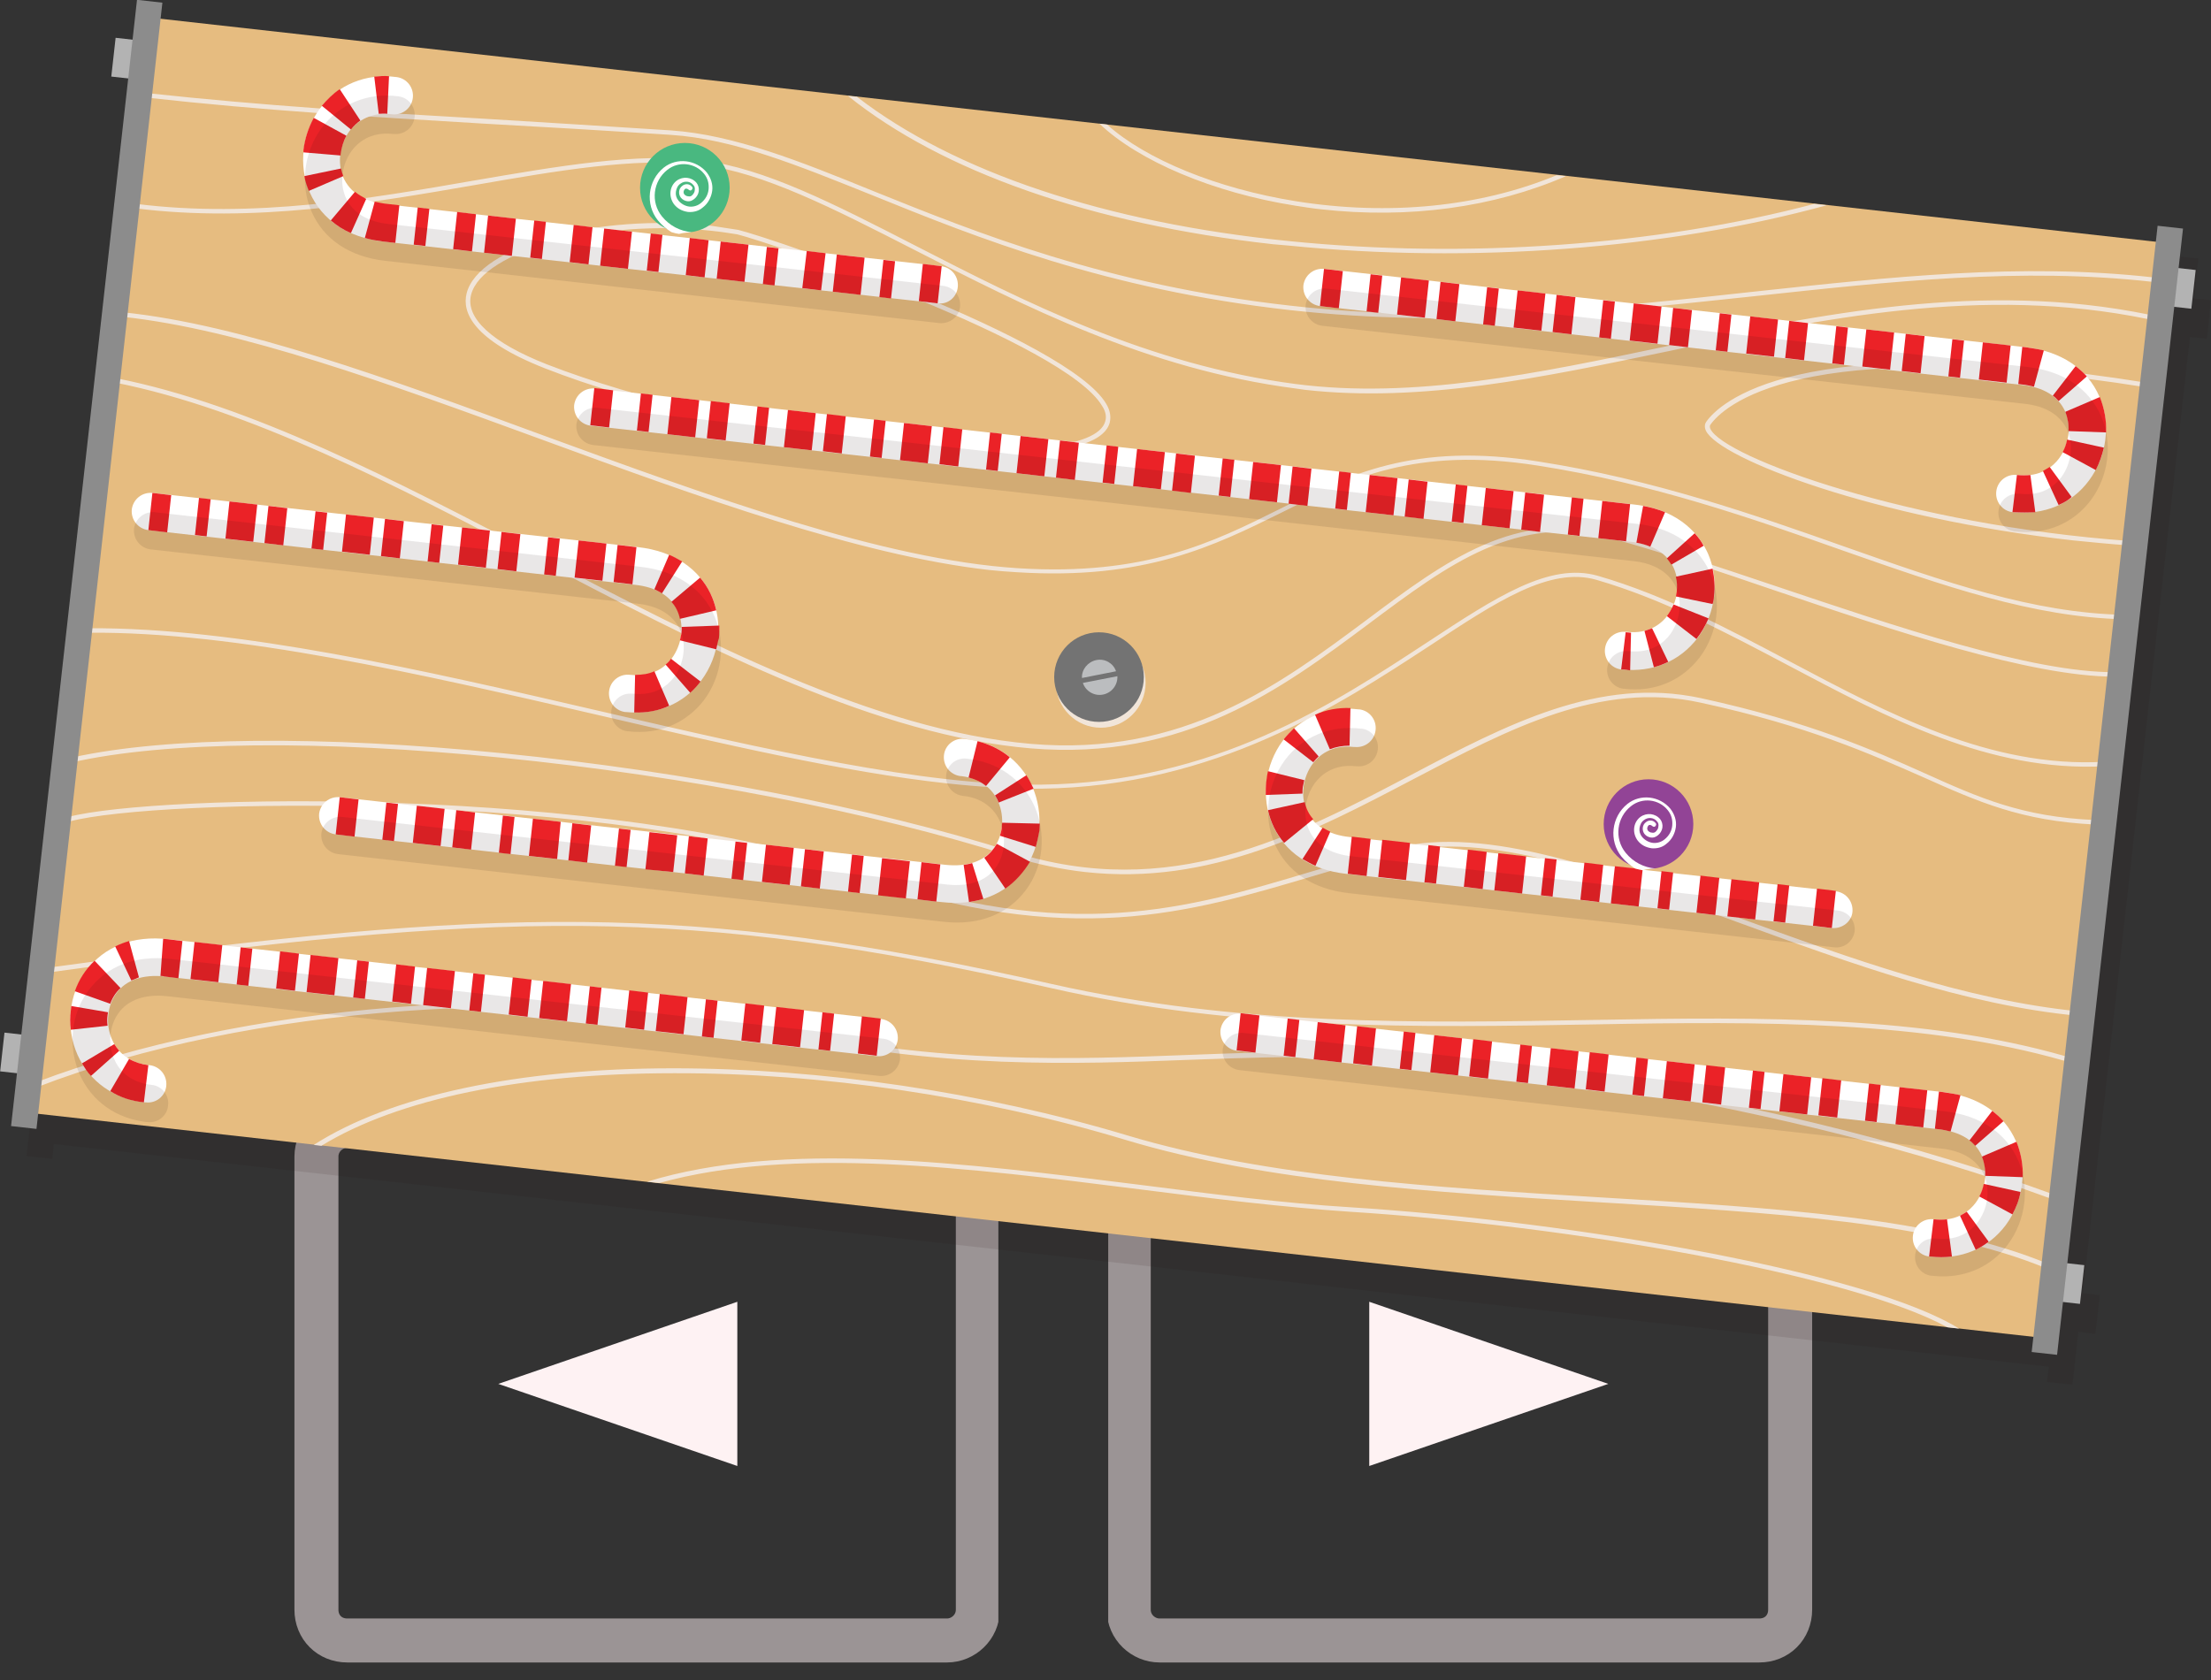 <svg xmlns="http://www.w3.org/2000/svg" xmlns:xlink="http://www.w3.org/1999/xlink" width="493.3" height="375" viewBox="0 0 493.3 375"><rect x="0" y="0" width="493.3" height="375" fill="#333333" stroke="none"/><symbol id="a" viewBox="-19 -19 48 38"><path opacity=".51" fill="none" stroke="#FEF2F3" stroke-width="3" stroke-miterlimit="10" d="M25.4-17.5h-40.9c-1.1 0-2.1.9-2.1 2.1v30.9c0 1.1.9 2.1 2.1 2.1h40.9c1.1 0 2.1-.9 2.1-2.1v-30.9c0-1.2-.9-2.1-2.1-2.1z"/><path fill="#FEF2F3" d="M-1.2 5.6L15.1 0-1.2-5.6z"/></symbol><use xlink:href="#a" width="48" height="38" x="-19" y="-19" transform="matrix(-3.272 0 0 -3.272 160.58 308.827)" overflow="visible" opacity=".47"/><use xlink:href="#a" width="48" height="38" x="-19" y="-19" transform="matrix(3.272 0 0 -3.272 309.424 308.827)" overflow="visible"/><path opacity=".1" fill="#250D0E" d="M492.4 75.6l.9-8.6-3.8-.4 1-8.9-5.7-.6-.4 3.6-445-49.8.4-3.6-5.8-.6-.9 8.8-3.9-.4-.9 8.6 3.8.5L8.2 237.6l-3.8-.5-.9 8.7 3.8.4L5.9 258l5.8.6.3-3.3L457.1 305l-.4 3.4 5.7.6 1.3-11.8 3.8.5 1-8.7-3.8-.4 23.9-213.4z"/><path fill="#E6BC80" d="M34.86 4.076l448.8 50.172-27.32 244.376L7.54 248.45z"/><path fill="none" d="M164.5 52.3c-1.9-.3-3.8-.6-5.8-.8-24.6-2.7-51.1 4.3-53.6 14.3-1.3 5.2 4.7 10.7 16.9 15.5 20 7.8 49.1 14.5 75.9 17.5 28.4 3.2 47.1 1.4 48.7-4.8.3-1 0-2.1-.7-3.4-8.3-14.1-73.7-36.4-81.4-38.3zM301.1 270.5c-14.8-.9-30.4-2.9-46.8-5-38.1-4.8-77.3-9.7-107.1-1.4l287.5 32.1c-21.9-11.8-84.7-22.7-133.6-25.7zM483.6 54.3l-76-8.5c-35.8 9.8-79.5 13.1-120.1 9-1.2-.1-2.3-.2-3.5-.4-40.5-4.5-73.7-16.2-94.8-33.1L34.9 4.1 33 20.8c26 2.9 48.8 4.2 75.1 5.7 12.9.8 26.3 1.5 41.6 2.6 14.1 1 28.5 6.8 45.3 13.6 23.1 9.3 51.8 20.9 92.8 25.5 36.8 4.1 70.7.4 103.4-3.1 30.7-3.3 59.6-6.5 89.2-3.2l-.1 1c-29.4-3.3-58.3-.1-88.9 3.2-32.8 3.6-66.7 7.3-103.6 3.1-41.2-4.6-70-16.2-93.1-25.6-16.7-6.7-31.1-12.5-45-13.5-15.3-1-28.7-1.8-41.6-2.6C81.8 26 59 24.6 32.9 21.7l-5.4 47.9c26.2 2.7 59 14.7 93.7 27.4 37.2 13.6 75.6 27.7 105.8 29.6 28.3 1.8 43.6-5.8 58.4-13.2 15.5-7.7 30.1-15 57.8-10.6 25.7 4 48.2 11.9 68 18.9 22.7 8 42.3 14.9 62.6 15.3v1c-20.4-.4-40.1-7.4-62.9-15.4-19.8-7-42.2-14.8-67.9-18.9-27.4-4.3-41.9 2.9-57.2 10.5-14.9 7.4-30.4 15.1-59 13.3-2-.1-4.1-.3-6.2-.5-29.2-3.3-65.1-16.4-99.8-29.1-34.6-12.5-67.3-24.4-93.4-27.1l-1.5 13.7c29.9 5.9 62.5 22.9 94.1 39.4 37 19.2 75.2 39.1 110 42.1 34 2.9 55.7-13.3 74.7-27.6 18-13.5 33.5-25.1 55.4-19.2 10.5 2.9 22.9 7.1 36.1 11.5 26.8 9 57.2 19.3 75.6 19.2v1c-18.6.1-49.1-10.2-76-19.3-13.1-4.4-25.5-8.6-36-11.5-21.3-5.8-36.7 5.7-54.4 19-19.2 14.4-41 30.7-75.5 27.8l-3-.3c-34.2-3.8-71.4-23.2-107.3-42-31.5-16.4-64-33.4-93.8-39.3l-6.1 54.6c33.3-.2 74.4 9.3 114.1 18.5 37.2 8.6 72.3 16.7 98.5 16.4 38.6-.5 65-17.8 86.1-31.8 15.2-10 27.2-17.9 38-14.8 14.9 4.3 29.2 11.9 43 19.2 22 11.6 44.7 23.7 69.9 22.3l.1 1c-25.6 1.4-48.4-10.7-70.5-22.5-13.8-7.3-28-14.9-42.8-19.1-10.4-3-22.2 4.8-37.2 14.7-20.1 13.3-47.7 31.4-86.7 31.9-6.6.1-13.7-.4-21.2-1.2-22.8-2.5-49.5-8.8-77.5-15.2-39.7-9.2-80.8-18.7-114-18.4L16.4 169c20.9-4.6 55.6-5 95.9-.9 41 4.1 82.4 12.1 113.7 22 35.1 11.1 62.4-3.3 88.8-17.1 21.7-11.4 42.1-22.1 64.8-17.2 24.2 5.3 38.4 11.6 49.8 16.7 12.2 5.4 21.8 9.7 38.1 10.5v1c-16.5-.8-26.2-5.1-38.4-10.6-11.3-5.1-25.4-11.4-49.6-16.6-22.3-4.9-42.6 5.8-64.1 17.1-22.4 11.8-45.4 23.8-73.2 20.7-5.3-.6-10.7-1.7-16.4-3.5-31.2-9.8-72.6-17.8-113.5-21.9-40.4-4-75.1-3.7-95.9 1l-5.1 45.6c100.4-13.6 142.2-14.7 223.6 3.7 41.7 9.4 82.1 8.7 121.2 8 37.5-.7 72.9-1.3 104.2 7.7l-.3 1c-31.1-8.9-66.5-8.3-103.9-7.6-39.1.7-79.6 1.4-121.4-8.1-81.3-18.4-123-17.3-223.5-3.7l-2.7 24.6c22.1-8.4 50.2-14.3 79.5-16.6 31.2-2.5 60.9-.9 85.9 4.7 36.2 8.1 65.8 6.9 91.8 5.9 11.2-.4 21.8-.8 32-.5 30.4 1.1 98.4 8.9 160.6 31.6l-.4 1c-62.1-22.7-130-30.5-160.3-31.6-10.2-.4-20.8.1-32 .5-26.1 1-55.8 2.2-92.1-6-49.2-11-118.5-5.9-165.3 12.1l-.7 6 62.4 7c17.1-11 45.6-17.1 80.2-17.1 33.1 0 69.1 5.3 101.4 15 31.1 9.3 68.9 11.6 105.4 13.8 38.7 2.3 75.2 4.6 100.1 14.9l-.4 1c-24.7-10.3-61.2-12.5-99.8-14.8-36.6-2.2-74.5-4.5-105.7-13.9-32.2-9.7-68.1-15-101.1-15-33.7 0-61.5 5.8-78.6 16.2l72.8 8.1c30.3-9.4 70.7-4.3 109.9.7 16.5 2.1 32 4 46.8 5 50.6 3.2 116.2 14.7 136 27.1l19.2 2.1 27.5-244.3zm-235.9 40c-2.6 10-38.8 6.8-49.9 5.5-26.9-3-56-9.7-76.1-17.6-16.3-6.4-18.5-12.6-17.5-16.7 2.6-10.6 29.2-17.9 54.7-15.1 2 .2 4 .5 5.9.9 7.8 1.9 73.6 24.4 82.1 38.8.8 1.5 1.1 2.9.8 4.2zm43.4-7.3l-2.1-.3c-33.2-4.3-60.9-18.5-85.2-31-18-9.2-33.6-17.2-47.3-18.9-.2 0-.4-.1-.7-.1-14.2-1.6-31.6 1.4-50 4.6-23.1 4-49.2 8.5-75.6 5.2l.1-1c26.2 3.3 52.3-1.2 75.3-5.2 18.7-3.2 36.4-6.3 50.9-4.5 13.9 1.7 29.5 9.7 47.6 19C228.4 67.3 256 81.4 289 85.7c26.3 3.4 53.7-2.3 82.6-8.4 34.6-7.3 70.4-14.8 107.7-7.1l-.2 1c-37-7.6-72.7-.1-107.2 7.1-28.2 5.9-55 11.6-80.8 8.7zm188.2-.6c-78.6-12.7-95.2 4.7-97.7 8.3-.1.2-.2.4 0 .9 3.1 6.5 44.6 21.5 93.3 25l-.1 1c-4.1-.3-8.2-.7-12.2-1.1-44.3-4.9-79.1-18.2-82-24.5-.4-.9-.2-1.6.1-2 2.6-3.7 19.5-21.4 98.7-8.7l-.1 1.1zm-91.8 119.3c-28.9-10.6-56.1-20.5-75.8-15.6-6.5 1.6-12.8 3.5-18.9 5.3-27.9 8.4-54.2 16.2-100.9.2C135 176 34.5 178.1 15.4 183.2l-.3-1c19.2-5.1 120-7.2 177.1 12.4 46.3 15.9 72.5 8.1 100.2-.2 6.1-1.8 12.4-3.7 18.9-5.3 20-5 47.4 5 76.4 15.6 24.8 9.1 50.5 18.5 75.8 20.8l-.1 1c-25.3-2.3-51-11.7-75.9-20.8zM287.6 53.8c39.5 4 82 .9 117.2-8.3l-55.4-6.2c-16 7-35.1 9.6-54.7 7.4-1.9-.2-3.9-.5-5.8-.8-18.4-2.9-35.1-10-43.7-18.3l-54-6c21.6 16.7 55.4 28 96.4 32.2zM347.3 39L247 27.8c8.7 7.8 24.6 14.3 42.1 17.1 20.7 3.3 41.1 1.2 58.2-5.9z"/><path fill="#F1E5D9" d="M24 84.1l-.2 1c.6.1 1.3.2 1.9.4l.1-1c-.5-.2-1.2-.3-1.8-.4zM226.9 166.7l3 .3c34.4 2.9 56.2-13.4 75.5-27.8 17.8-13.3 33.1-24.8 54.4-19 10.5 2.9 22.9 7 36 11.5 26.9 9.1 57.3 19.3 76 19.3v-1c-18.5.1-48.8-10.2-75.6-19.2-13.1-4.4-25.6-8.6-36.1-11.5-21.8-5.9-37.4 5.7-55.4 19.2-19.1 14.2-40.7 30.4-74.7 27.5-34.8-3-73-22.9-110-42.2-31.6-16.5-64.2-33.5-94.1-39.4l-.1 1c29.7 5.9 62.3 22.8 93.8 39.3 35.9 18.8 73.1 38.2 107.3 42zM32 20.7l-.1 1c.4 0 .7.1 1.1.1l.1-1c-.4-.1-.8-.1-1.1-.1zM149.7 30.1c13.9.9 28.3 6.8 45 13.5 23.2 9.4 52 21 93.1 25.6 36.9 4.1 70.8.4 103.6-3.1 30.6-3.3 59.5-6.5 88.9-3.2l.1-1c-29.5-3.3-58.5-.1-89.2 3.2-32.7 3.6-66.6 7.3-103.4 3.1-41-4.6-69.7-16.2-92.8-25.5-16.7-6.8-31.2-12.6-45.3-13.6-15.4-1-28.7-1.8-41.6-2.6C81.8 25 59 23.6 33 20.8l-.1 1c26.1 2.9 48.9 4.2 75.2 5.8 12.9.7 26.3 1.5 41.6 2.5zM479.2 71.2l.2-1c-37.3-7.6-73.1-.1-107.7 7.1-29 6.1-56.3 11.8-82.6 8.4-33-4.3-60.6-18.4-84.9-30.9-18.1-9.3-33.7-17.3-47.6-19-14.5-1.8-32.2 1.3-50.9 4.5-23 4-49.1 8.5-75.3 5.2l-.1 1c26.4 3.3 52.5-1.2 75.6-5.2 18.4-3.2 35.7-6.2 50-4.6.2 0 .4.1.7.1 13.7 1.7 29.3 9.7 47.3 18.9 24.4 12.5 52 26.7 85.2 31l2.1.3c25.9 2.9 52.6-2.7 80.9-8.6 34.4-7.3 70.1-14.8 107.1-7.2zM26.3 69.6l-.1 1c.4 0 .8.1 1.2.1l.1-1c-.4 0-.8-.1-1.2-.1zM120.9 98.1c34.7 12.7 70.6 25.8 99.8 29.1 2.1.2 4.2.4 6.2.5 28.6 1.8 44-5.9 59-13.3 15.3-7.6 29.8-14.8 57.2-10.5 25.7 4 48.1 11.9 67.9 18.9 22.8 8 42.5 14.9 62.9 15.4v-1c-20.3-.4-39.9-7.3-62.6-15.3-19.8-7-42.3-14.9-68-18.9-27.8-4.4-42.4 2.9-57.8 10.6-14.8 7.4-30.1 15-58.4 13.2-30.1-1.9-68.6-16-105.8-29.6-34.8-12.8-67.6-24.8-93.8-27.5l-.1 1c26.1 2.8 58.8 14.7 93.5 27.4zM19.1 140.1v1h.5l.1-1h-.6zM133.6 159.6c28 6.5 54.7 12.7 77.5 15.2 7.5.8 14.7 1.3 21.2 1.2 38.9-.5 66.5-18.7 86.7-31.9 15-9.9 26.8-17.7 37.2-14.7 14.8 4.3 29 11.8 42.8 19.1 22.1 11.7 44.9 23.8 70.5 22.5l-.1-1c-25.3 1.4-48-10.7-69.9-22.3-13.8-7.3-28.1-14.9-43-19.2-10.8-3.1-22.8 4.8-38 14.8-21.2 13.9-47.5 31.3-86.1 31.8-26.2.3-61.3-7.8-98.5-16.4-39.7-9.2-80.8-18.7-114.1-18.5l-.1 1c33-.3 74.1 9.2 113.9 18.4zM14.1 169.6l.3 1c.6-.2 1.3-.3 2-.5l.1-1.1c-.9.2-1.7.4-2.4.6zM225.7 191.1c5.7 1.8 11.1 2.9 16.4 3.5 27.9 3.1 50.9-9 73.2-20.7 21.5-11.3 41.8-22 64.1-17.1 24.1 5.2 38.2 11.6 49.6 16.6 12.3 5.5 21.9 9.8 38.4 10.6v-1c-16.3-.7-25.9-5-38.1-10.5-11.4-5.1-25.5-11.4-49.8-16.7-22.7-4.9-43.2 5.8-64.8 17.2-26.4 13.9-53.7 28.2-88.8 17.1-31.3-9.9-72.7-17.9-113.7-22-40.3-4-75-3.7-95.9.9l-.1 1.1c20.8-4.7 55.5-5 95.9-1 41 4.1 82.4 12.1 113.6 22zM387.9 204.8c-29-10.6-56.4-20.6-76.4-15.6-6.5 1.6-12.8 3.5-18.9 5.3-27.7 8.3-53.9 16.2-100.2.2-57.1-19.6-157.9-17.5-177.1-12.4l.3 1c19.1-5.1 119.6-7.2 176.5 12.4 46.6 16 73 8.1 100.9-.2 6.1-1.8 12.3-3.7 18.9-5.3 19.7-4.9 46.9 5 75.8 15.6 24.9 9.1 50.6 18.5 76.1 20.9l.1-1c-25.5-2.5-51.2-11.9-76-20.9zM10 215.9l.1 1c.3 0 .6-.1 1-.1l.1-1.1c-.4.1-.8.1-1.2.2zM234.5 220.5c41.8 9.5 82.3 8.8 121.4 8.1 37.4-.7 73.5-.8 104.6 8.1l.3-1c-31.3-9-67.4-8.8-104.9-8.1-39.1.7-79.5 1.4-121.2-8-81.4-18.4-123.2-17.3-223.6-3.7L11 217c100.5-13.8 142.2-15 223.5 3.5zM7 241.9l.4 1 .9-.3.1-1.2c-.5.1-1 .3-1.4.5zM173.5 230.5c36.3 8.1 66 7 92.1 6 11.2-.4 21.8-.8 32-.5 30.3 1 98.2 8.9 160.3 31.6l.4-1C396 243.8 328 235.9 297.6 234.9c-10.2-.4-20.8.1-32 .5-26.1 1-55.6 2.2-91.8-5.9-25-5.6-54.7-7.2-85.9-4.7-29.2 2.3-57.4 8.2-79.5 16.6l-.1 1.2c46.7-18.1 116-23.1 165.2-12.1zM251.2 254.4c31.2 9.4 69.1 11.7 105.7 13.9 38.6 2.3 75.1 4.5 99.8 14.8l.4-1c-24.9-10.4-61.4-12.6-100.1-14.9-36.6-2.2-74.4-4.5-105.4-13.8-32.3-9.7-68.3-15-101.4-15-34.6 0-63.1 6.1-80.2 17.1l1.7.2c17.1-10.5 44.9-16.2 78.6-16.2 32.9-.1 68.8 5.2 100.9 14.9zM301.1 269.4c-14.8-.9-30.3-2.9-46.8-5-39.2-4.9-79.6-10-109.9-.7l2.7.3c29.8-8.3 69-3.4 107.1 1.4 16.5 2.1 32 4 46.8 5 48.9 3.1 111.7 13.9 133.5 25.8l2.6.3c-19.8-12.4-85.3-23.9-136-27.1zM287.5 54.8c40.6 4.1 84.3.8 120.1-9l-2.8-.3c-35.2 9.3-77.7 12.3-117.2 8.3-41-4.1-74.8-15.5-96.4-32.2l-2-.2c21 16.9 54.3 28.6 94.8 33.1 1.2.1 2.3.2 3.5.3zM294.7 46.7c19.6 2.2 38.6-.4 54.7-7.4l-2.1-.2c-17.1 7.1-37.5 9.1-58.2 5.8-17.5-2.8-33.4-9.3-42.1-17.1l-1.7-.2C254 35.9 270.6 43 289 45.9c1.9.3 3.8.6 5.7.8zM164.7 51.3c-1.9-.3-3.9-.6-5.9-.9-25.5-2.9-52.1 4.5-54.7 15.1-1 4.1 1.2 10.3 17.5 16.7 20.1 7.9 49.3 14.6 76.1 17.6 11 1.2 47.2 4.5 49.9-5.5.3-1.3.1-2.7-.8-4.2-8.5-14.4-74.3-36.9-82.1-38.8zM246.6 94c-1.6 6.1-20.3 7.9-48.7 4.8-26.8-3-55.9-9.7-75.9-17.5-12.2-4.8-18.2-10.3-16.9-15.5 2.5-9.9 29-17 53.6-14.3 2 .2 3.9.5 5.8.8 7.7 1.9 73.1 24.2 81.4 38.3.8 1.2 1 2.4.7 3.4zM380.7 94.1c-.3.4-.5 1.1-.1 2 3 6.3 37.8 19.6 82 24.5 4 .4 8 .8 12.2 1.1l.1-1c-48.7-3.5-90.3-18.6-93.3-25-.2-.5-.1-.8 0-.9 2.5-3.6 19.1-20.9 97.7-8.3l.2-1c-79.3-12.8-96.2 4.9-98.8 8.6z"/><circle fill="#F1E5D9" cx="245.6" cy="152.4" r="10"/><circle fill="#737373" cx="245.2" cy="151.1" r="10"/><path fill="#fff" d="M209.2 67.7L85.5 53.9c-7.9-.9-13.7-4.8-16.4-11-2.6-6-1.7-13.3 2.3-18.7 4-5.3 10.2-7.9 17.1-7 2.3.3 3.9 2.4 3.6 4.7-.3 2.3-2.4 3.9-4.7 3.6-5.3-.6-8.1 2.1-9.4 3.7-2.2 3-2.8 7.1-1.4 10.4 1.5 3.4 4.8 5.5 9.7 6L210 59.4c2.3.3 3.9 2.3 3.7 4.6-.2 2.3-2.2 4-4.5 3.7z"/><path fill="#EB2227" d="M209.2 67.7l-4.2-.5.9-8.3 4.2.5-.9 8.3zm-10.4-1.1l-2.6-.3.9-8.3 2.6.3-.9 8.3zm-6.8-.8l-6.2-.7.9-8.3 6.2.7-.9 8.3zm-8.8-1l-4.2-.5 1-8.3 4.2.5-1 8.3zm-10.4-1.1l-2.6-.3.9-8.3 2.6.3-.9 8.3zm-6.7-.8l-6.2-.7.9-8.3 6.2.7-.9 8.3zm-8.9-1l-4.2-.5.9-8.3 4.2.5-.9 8.3zm-10.3-1.2l-2.6-.3.9-8.3 2.6.3-.9 8.3zm-6.8-.7l-6.2-.7.9-8.3 6.2.7-.9 8.3zm-8.8-1l-4.2-.5.9-8.3 4.2.5-.9 8.3zm-10.4-1.2l-2.6-.3.9-8.3 2.6.3-.9 8.3zm-6.7-.7l-6.2-.7.9-8.3 6.2.7-.9 8.3zm-8.9-1l-4.2-.5.9-8.3 4.2.5-.9 8.3zm-10.4-1.2l-2.6-.3.9-8.3 2.6.3-.9 8.3zm-6.7-.7l-2.7-.3c-1.4-.2-2.8-.4-4.1-.8l2.2-8.1c.9.2 1.8.4 2.8.5l2.7.3-.9 8.4zM78.3 52c-1.7-.7-3.2-1.7-4.5-2.8l5.4-6.4c.7.6 1.6 1.1 2.5 1.6L78.3 52zm-9.4-9.4c-.4-1-.8-2.1-1-3.3l8.2-1.7c.1.6.3 1.2.5 1.7l-7.7 3.3zM67.7 34v-.5c.3-2.5 1.1-5 2.3-7.2l7.3 4c-.7 1.2-1.1 2.6-1.3 4.1v.3l-8.3-.7zm10.6-5.1l-6.5-5.3c1.2-1.4 2.5-2.7 4-3.7l4.6 7c-.7.5-1.5 1.2-2.1 2zm6.2-3.5l-1-8.3c1.1-.1 2.2-.2 3.3-.1l-.4 8.4c-.6-.1-1.3 0-1.9 0z"/><path fill="#fff" d="M449.2 114.3h-.2c-2.3-.3-3.9-2.4-3.6-4.7.3-2.3 2.4-3.9 4.7-3.6h.1c5.2.6 8-2.1 9.2-3.7 2.2-3 2.8-7.1 1.4-10.4-1.5-3.4-4.8-5.5-9.7-6L294.5 68.3c-2.3-.3-3.9-2.3-3.7-4.6.3-2.3 2.3-3.9 4.6-3.7L452 77.5c7.9.9 13.7 4.8 16.4 11 2.6 6 1.7 13.3-2.3 18.7-3.9 5.3-10.1 7.8-16.9 7.1z"/><path fill="#EB2227" d="M449.2 114.3h-.2l1-8.3h.1c1 .1 2 .1 2.9 0l1.1 8.3c-1.6.1-3.2.1-4.9 0zm10.1-1.6l-3.5-7.6c.5-.3 1.1-.6 1.5-.9l4.9 6.7c-.8.8-1.8 1.3-2.9 1.8zm8.3-7.8l-7.4-4c.5-.9.8-1.8 1-2.8l8.2 1.8c-.4 1.7-1 3.4-1.8 5zm-6.1-8.7c.1-1.5-.2-3-.7-4.3l7.7-3.3c1 2.5 1.5 5.2 1.4 7.9l-8.4-.3zm-2.2-6.7c-.4-.4-.8-.9-1.3-1.2l5.1-6.6c.9.7 1.8 1.5 2.5 2.3l-6.3 5.5zm-5.5-3.2c-.8-.2-1.7-.4-2.7-.5l-.8-.1.9-8.3.8.1c1.4.2 2.7.4 4 .7l-2.2 8.1zm-6.1-.9l-6.2-.7.9-8.3 6.2.7-.9 8.3zm-10.4-1.1l-2.6-.3.9-8.3 2.6.3-.9 8.3zm-8.8-1l-4.2-.5.9-8.3 4.2.5-.9 8.3zm-6.8-.8l-6.2-.7.9-8.3 6.2.7-.9 8.3zm-10.3-1.1l-2.6-.3.9-8.3 2.6.3-.9 8.3zm-8.9-1l-4.2-.5.9-8.3 4.2.5-.9 8.3zm-6.7-.8l-6.2-.7.9-8.3 6.2.7-.9 8.3zm-10.4-1.1l-2.6-.3.9-8.3 2.6.3-.9 8.3zm-8.8-1l-4.2-.5.9-8.3 4.2.5-.9 8.3zm-6.8-.8l-6.2-.7.9-8.3 6.2.7-.9 8.3zm-10.4-1.1l-2.6-.3.9-8.3 2.6.3-.9 8.3zm-8.8-1l-4.2-.5.9-8.3 4.2.5-.9 8.3zm-6.7-.8l-6.2-.7.9-8.3 6.2.7-.9 8.3zm-10.4-1.1l-2.6-.3.9-8.3 2.6.3-.9 8.3zm-8.8-1l-4.2-.5.9-8.3 4.2.5-.9 8.3zm-6.8-.8l-6.2-.7.9-8.3 6.2.7-.9 8.3zm-10.4-1.1l-2.6-.3.9-8.3 2.6.3-.9 8.3zm-8.8-1l-4.2-.5.9-8.3 4.2.5-.9 8.3z"/><path fill="#fff" d="M430.6 280.4h-.2c-2.3-.3-3.9-2.4-3.6-4.7.3-2.3 2.4-3.9 4.7-3.6h.1c5.2.6 8-2.1 9.2-3.7 2.2-3 2.8-7.1 1.4-10.4-1.5-3.4-4.8-5.5-9.7-6L276 234.5c-2.3-.3-3.9-2.3-3.7-4.6.3-2.3 2.3-3.9 4.6-3.7l156.5 17.5c7.9.9 13.7 4.8 16.4 11 2.6 6 1.7 13.3-2.3 18.7-3.9 5.2-10 7.8-16.9 7z"/><path fill="#EB2227" d="M430.6 280.4h-.2l1-8.3h.1c1 .1 2 .1 2.9 0l1.1 8.3c-1.5.2-3.2.2-4.9 0zm10.2-1.5l-3.5-7.6c.5-.3 1.1-.6 1.5-.9l4.9 6.7c-.9.7-1.9 1.3-2.9 1.8zm8.2-7.9l-7.4-4c.5-.9.8-1.8 1-2.8l8.2 1.8c-.3 1.8-1 3.5-1.8 5zm-6.1-8.6c.1-1.5-.2-3-.7-4.3l7.7-3.3c1 2.5 1.5 5.2 1.4 7.9l-8.4-.3zm-2.2-6.7c-.4-.4-.8-.9-1.3-1.2l5.1-6.6c.9.7 1.8 1.5 2.5 2.3l-6.3 5.5zm-5.5-3.2c-.8-.2-1.7-.4-2.7-.5l-.8-.1.9-8.3.8.1c1.4.2 2.7.4 4 .7l-2.2 8.1zm-6.1-.9l-6.2-.7.9-8.3 6.2.7-.9 8.3zm-10.4-1.2l-2.6-.3.9-8.3 2.6.3-.9 8.3zm-8.8-1l-4.2-.5.9-8.3 4.2.5-.9 8.3zm-6.7-.7l-6.2-.7.9-8.3 6.2.7-.9 8.3zm-10.4-1.2l-2.6-.3.9-8.3 2.6.3-.9 8.3zm-8.8-1l-4.2-.5.9-8.3 4.2.5-.9 8.3zm-6.8-.7l-6.2-.7.9-8.3 6.2.7-.9 8.3zm-10.4-1.2l-2.6-.3.9-8.3 2.6.3-.9 8.3zm-8.8-1l-4.2-.5.9-8.3 4.2.5-.9 8.3zm-6.7-.7l-6.2-.7.9-8.3 6.2.7-.9 8.3zm-10.4-1.2l-2.6-.3.9-8.3 2.6.3-.9 8.3zm-8.9-1l-4.2-.5.9-8.3 4.2.5-.9 8.3zm-6.7-.7l-6.2-.7.9-8.3 6.2.7-.9 8.3zm-10.4-1.2l-2.6-.3.9-8.3 2.6.3-.9 8.3zm-8.8-1l-4.2-.5.9-8.3 4.2.5-.9 8.3zm-6.8-.7l-6.2-.7.9-8.3 6.2.7-.9 8.3zm-10.3-1.2l-2.6-.3.9-8.3 2.6.3-.9 8.3zm-8.9-1l-4.2-.5.9-8.3 4.2.5-.9 8.3z"/><path fill="#fff" d="M139.7 158.9h-.2c-2.3-.3-3.9-2.4-3.6-4.7.3-2.3 2.4-3.9 4.7-3.6h.1c5.2.6 8-2.1 9.2-3.7 2.2-3 2.8-7.1 1.4-10.4-1.5-3.4-4.8-5.5-9.7-6L33.1 118.3c-2.3-.3-3.9-2.3-3.7-4.6.3-2.3 2.3-3.9 4.6-3.7l108.4 12.1c7.9.9 13.7 4.8 16.4 11 2.6 6 1.7 13.3-2.3 18.7-3.9 5.3-10 7.8-16.8 7.1z"/><path fill="#EB2227" d="M141.5 159l.2-8.4c1.6 0 3-.2 4.3-.8l3.3 7.7c-2.3 1.1-5 1.6-7.8 1.5zm12.5-4.4l-5.5-6.3c.5-.4.9-.8 1.2-1.3l6.6 5.1c-.7.9-1.4 1.7-2.3 2.5zm5.8-9.7l-8.1-2c.1-.5.2-.9.3-1.4.1-.5.1-1.1.1-1.6l8.4-.3c0 .9 0 1.9-.1 2.8-.3.9-.4 1.7-.6 2.5zm-8.1-6.8c-.3-1.4-.9-2.7-1.9-3.8l6.4-5.4c1.8 2.1 3 4.6 3.6 7.3l-8.1 1.9zm-4-5.7c-.5-.3-1.1-.6-1.7-.9l3.3-7.7c1 .4 2 1 2.9 1.5l-4.5 7.1zm-6.6-2l-4.2-.5.9-8.3 4.2.5-.9 8.3zm-6.7-.8l-6.2-.7.9-8.3 6.2.7-.9 8.3zm-10.4-1.1l-2.6-.3.9-8.3 2.6.3-.9 8.3zm-8.8-1l-4.2-.5.9-8.3 4.2.5-.9 8.3zm-6.8-.8l-6.2-.7.9-8.3 6.2.7-.9 8.3zM98 125.6l-2.6-.3.9-8.3 2.6.3-.9 8.3zm-8.8-1l-4.2-.5.9-8.3 4.2.5-.9 8.3zm-6.7-.8l-6.2-.7.9-8.3 6.2.7-.9 8.3zm-10.4-1.1l-2.6-.3.9-8.3 2.6.3-.9 8.3zm-8.9-1l-4.2-.5.9-8.3 4.2.5-.9 8.3zm-6.7-.8l-6.2-.7.9-8.3 6.2.7-.9 8.3zm-10.4-1.2l-2.6-.3.9-8.3 2.6.3-.9 8.3zm-8.8-.9l-4.2-.5.9-8.3 4.2.5-.9 8.3z"/><path fill="#fff" d="M210 201.3L74.9 186.2c-2.3-.3-3.9-2.3-3.7-4.6.3-2.3 2.3-3.9 4.6-3.7L211 193c4.8.5 8.6-.8 10.7-3.7 2.1-2.8 2.5-7 1-10.4-.8-1.9-3-5.1-8.2-5.7h-.2c-2.3-.3-3.9-2.3-3.7-4.6.2-2.3 2.3-4 4.6-3.7 6.9.7 12.4 4.6 15.1 10.6 2.7 6.1 2 13.5-1.9 18.7-4 5.5-10.5 8-18.4 7.1z"/><path fill="#EB2227" d="M208.9 201.2l-4.2-.5.9-8.3 4.2.5-.9 8.3zm-6.8-.7l-6.2-.7.9-8.3 6.2.7-.9 8.3zm-10.3-1.2l-2.6-.3.9-8.3 2.6.3-.9 8.3zm-8.9-1l-4.2-.5.9-8.3 4.2.5-.9 8.3zm-6.7-.8l-6.2-.7.9-8.3 6.2.7-.9 8.3zm-10.4-1.1l-2.6-.3.9-8.3 2.6.3-.9 8.3zm-8.8-1l-4.2-.5.9-8.3 4.2.5-.9 8.3zm-6.8-.8l-6.2-.6.9-8.3 6.2.7-.9 8.2zm-10.4-1.1l-2.6-.3.9-8.3 2.6.3-.9 8.3zm-8.8-1l-4.2-.5.9-8.3 4.2.5-.9 8.3zm-6.7-.8l-6.3-.7.9-8.3 6.2.7-.8 8.3zm-10.4-1.1l-2.6-.3.9-8.3 2.6.3-.9 8.3zm-8.8-1l-4.2-.5.9-8.3 4.2.5-.9 8.3zm-6.8-.8l-6.2-.7.9-8.3 6.2.7-.9 8.3zm-10.4-1.1l-2.6-.3.9-8.3 2.6.3-.9 8.3zm-8.8-1l-4.2-.5.9-8.3 4.2.5-.9 8.3zm137.1 14.6L215 193c.7-.1 1.3-.2 1.9-.4l2.5 8c-1 .3-2.1.5-3.2.7zm8.1-3l-4.7-6.9c1.2-.8 2.1-1.9 2.8-3.1l7.4 4c-1.4 2.3-3.2 4.4-5.5 6zm6.8-9.3l-8-2.5c.2-.7.4-1.3.4-2 0-.3.1-.6.1-.9l8.4.2c0 .5-.1 1.1-.1 1.6-.2 1.2-.5 2.5-.8 3.6zm-8.3-9.9c-.2-.6-.5-1.1-.8-1.6l7-4.5c.6.9 1.1 1.9 1.6 3l-7.8 3.1zm-2.8-3.7c-1.1-.9-2.4-1.5-3.9-1.9l2-8.1c2.7.7 5.2 1.9 7.2 3.6l-5.3 6.4z"/><path fill="#fff" d="M32.2 246c-6.8-.8-12.2-4.6-14.9-10.6-2.7-6.1-2-13.5 1.9-18.7 4-5.5 10.5-8 18.4-7.1l159 17.8c2.3.3 3.9 2.3 3.7 4.6-.3 2.3-2.3 3.9-4.6 3.7l-159-17.8c-4.8-.5-8.6.8-10.7 3.7-2.1 2.8-2.5 7-1 10.4.8 1.9 3 5.1 8.2 5.7h.2c2.3.3 3.9 2.3 3.7 4.6-.2 2.3-2.3 4-4.6 3.7h-.3z"/><path fill="#EB2227" d="M32.1 246c-2.8-.3-5.3-1.1-7.5-2.5l4.2-7.2c1.2.7 2.7 1.2 4.3 1.4l-1 8.3zm-11.8-5.9c-.8-.8-1.4-1.8-2-2.8l7.2-4.3c.3.5.7 1 1.1 1.5l-6.3 5.6zm-4.5-10.3c-.2-1.4-.2-2.9 0-4.3 0-.3.1-.7.1-1l8.2 1.4c0 .2-.1.4-.1.6-.1.8-.1 1.6 0 2.4l-8.2.9zm8.8-5.8l-7.9-2.8c.9-2.6 2.4-4.9 4.4-6.8l5.8 6.1c-1 .9-1.8 2.1-2.3 3.5zm4.7-5.2l-3.6-7.6c1-.5 2.1-.9 3.1-1.2l2.2 8.1c-.6.3-1.2.5-1.7.7zm6.5-1l.6-8.3c.4 0 .7.1 1.1.1l3.2.4-.9 8.3-3.2-.4c-.2-.1-.5-.1-.8-.1zm159.8 17.8l-4.2-.5.9-8.3 4.2.5-.9 8.3zm-10.4-1.1l-2.6-.3.9-8.3 2.6.3-.9 8.3zm-6.7-.8l-6.2-.7.9-8.3 6.2.7-.9 8.3zm-8.9-1l-4.2-.5.9-8.3 4.2.5-.9 8.3zm-10.4-1.1l-2.6-.3.9-8.3 2.6.3-.9 8.3zm-6.7-.8l-6.2-.7.9-8.3 6.2.7-.9 8.3zm-8.8-1l-4.2-.5.9-8.3 4.2.5-.9 8.3zm-10.4-1.1l-2.6-.3.9-8.3 2.6.3-.9 8.3zm-6.8-.8l-6.2-.7.9-8.3 6.2.7-.9 8.3zm-8.8-1l-4.2-.5.9-8.3 4.2.5-.9 8.3zm-10.4-1.1l-2.6-.3.9-8.3 2.6.3-.9 8.3zm-6.7-.8l-6.2-.7.9-8.3 6.2.7-.9 8.3zm-8.9-1l-4.2-.5.9-8.3 4.2.5-.9 8.3zm-10.3-1.1l-2.6-.3.9-8.3 2.6.3-.9 8.3zm-6.8-.8l-6.2-.7.9-8.3 6.2.7-.9 8.3zm-8.8-1l-4.2-.5.9-8.3 4.2.5-.9 8.3zM55.4 220l-2.6-.3.9-8.3 2.6.3-.9 8.3zm-6.7-.8l-6.2-.7.9-8.3 6.2.7-.9 8.3z"/><path fill="#fff" d="M408.7 207.1L300.3 195c-7.9-.9-13.7-4.8-16.4-11-2.6-6-1.7-13.3 2.3-18.7 3.9-5.2 10.1-7.8 16.9-7h.2c2.3.3 3.9 2.4 3.6 4.7-.3 2.3-2.3 3.9-4.6 3.7h-.2c-5.2-.6-8 2.1-9.2 3.7-2.2 3-2.8 7.1-1.4 10.4 1.5 3.4 4.8 5.5 9.7 6l108.4 12.1c2.3.3 3.9 2.3 3.7 4.6-.2 2.2-2.3 3.8-4.6 3.6z"/><path fill="#EB2227" d="M408.7 207.1l-4.2-.5.9-8.3 4.2.5-.9 8.3zm-10.4-1.2l-2.6-.3.9-8.3 2.6.3-.9 8.3zm-6.7-.7l-6.2-.7.9-8.3 6.2.7-.9 8.3zm-8.9-1l-4.2-.5.9-8.3 4.2.5-.9 8.3zm-10.3-1.2l-2.6-.3.9-8.3 2.6.3-.9 8.3zm-6.8-.7l-6.2-.7.9-8.3 6.2.7-.9 8.3zm-8.8-1l-4.2-.5.9-8.3 4.2.5-.9 8.3zm-10.4-1.2l-2.6-.3.9-8.3 2.6.3-.9 8.3zm-6.8-.7l-6.2-.7.9-8.3 6.2.7-.9 8.3zm-8.8-1l-4.2-.5.9-8.3 4.2.5-.9 8.3zm-10.4-1.2l-2.6-.3.9-8.3 2.6.3-.9 8.3zm-6.7-.8l-6.2-.7.9-8.3 6.2.7-.9 8.3zm-8.8-.9l-4.2-.5.9-8.3 4.2.5-.9 8.3zm-11.4-2.3c-1-.4-2-1-2.9-1.5l4.5-7c.5.3 1.1.6 1.7.9l-3.3 7.6zm-7-5.1c-1.8-2.1-3-4.6-3.6-7.3l8.2-1.8c.3 1.4.9 2.7 1.9 3.8l-6.5 5.3zm-4.1-10.7c0-.9 0-1.9.1-2.8.1-.8.2-1.7.4-2.5l8.1 2c-.1.5-.2.9-.3 1.4-.1.5-.1 1.1-.1 1.6l-8.2.3zm10.6-7.3l-6.6-5.1c.7-.9 1.5-1.7 2.3-2.5l5.5 6.3c-.4.4-.8.8-1.2 1.3zm3.7-2.9l-3.3-7.7c2.4-1.1 5.1-1.6 7.9-1.5l-.2 8.4c-1.6 0-3.1.3-4.4.8z"/><path fill="#fff" d="M361.9 149.4h-.2c-2.3-.3-3.9-2.4-3.6-4.7.3-2.3 2.3-3.9 4.6-3.7h.2c5.2.6 8-2.1 9.2-3.7 2.2-3 2.8-7.1 1.4-10.4-1.5-3.4-4.8-5.5-9.7-6L131.8 95c-2.3-.3-3.9-2.3-3.7-4.6.3-2.3 2.3-3.9 4.6-3.7l232 25.9c10.6 1.2 14.8 7.4 16.4 11 2.6 6 1.7 13.3-2.3 18.7-4 5.3-10.1 7.8-16.9 7.1z"/><path fill="#EB2227" d="M361.9 149.4h-.2l1-8.3h.1c.4 0 .8.1 1.1.1l-.2 8.4c-.6-.1-1.2-.2-1.8-.2zm7.1-.5l-2.1-8.1c.6-.2 1.2-.4 1.7-.6l3.6 7.5c-1 .5-2.1.9-3.2 1.2zm9.5-6.3l-6.6-5.1c.6-.8 1.1-1.7 1.5-2.6l7.8 3.1c-.7 1.6-1.6 3.2-2.7 4.6zm3.6-7.8l-8.2-1.7c.1-.3.1-.7.2-1 .1-1.2.1-2.3-.2-3.4l8.2-1.8c.4 2 .6 4.1.3 6.2 0 .5-.1 1.1-.3 1.7zm-9.2-8.8c-.3-.5-.7-1-1-1.4l6.2-5.6c.8.9 1.5 1.8 2 2.8l-7.2 4.2zm-4.7-4c-.9-.4-2-.7-3.1-.9l1.5-8.2c1.7.3 3.4.8 4.9 1.4l-3.3 7.7zm-5.4-1.2l-6.2-.7.9-8.3 6.2.7-.9 8.3zm-10.4-1.2l-2.6-.3.9-8.3 2.6.3-.9 8.3zm-8.8-.9l-4.2-.5.9-8.3 4.2.5-.9 8.3zm-6.8-.8l-6.2-.7.9-8.3 6.2.7-.9 8.3zm-10.3-1.2l-2.6-.3.9-8.3 2.6.3-.9 8.3zm-8.9-.9l-4.2-.5.9-8.3 4.2.5-.9 8.3zm-6.7-.8l-6.2-.7.9-8.3 6.2.7-.9 8.3zm-10.4-1.2l-2.6-.3.9-8.3 2.6.3-.9 8.3zm-8.8-.9l-4.2-.5.9-8.3 4.2.5-.9 8.3zm-6.8-.8l-6.2-.7.9-8.3 6.2.7-.9 8.3zm-10.4-1.2l-2.6-.3.9-8.3 2.6.3-.9 8.3zm-8.8-.9l-4.2-.5.9-8.3 4.2.5-.9 8.3zm-6.7-.8l-6.2-.7.9-8.3 6.2.7-.9 8.3zm-10.4-1.2l-2.6-.3.9-8.3 2.6.3-.9 8.3zm-8.8-.9l-4.2-.5.9-8.3 4.2.5-.9 8.3zm-6.8-.8l-6.2-.7.9-8.3 6.2.7-.9 8.3zm-10.4-1.2l-2.6-.3.9-8.3 2.6.3-.9 8.3zm-8.8-1l-4.2-.5.9-8.3 4.2.5-.9 8.3zm-6.8-.7l-6.2-.7.9-8.3 6.2.7-.9 8.3zm-10.3-1.2l-2.6-.3.9-8.3 2.6.3-.9 8.3zm-8.9-1l-4.2-.5.9-8.3 4.2.5-.9 8.3zm-6.7-.7l-6.2-.7.9-8.3 6.2.7-.9 8.3zm-10.4-1.2l-2.6-.3.9-8.3 2.6.3-.9 8.3zm-8.8-1l-4.2-.5.9-8.3 4.2.5-.9 8.3zm-6.8-.7l-6.2-.7.9-8.3 6.2.7-.9 8.3zm-10.4-1.2l-2.6-.3.9-8.3 2.6.3-.9 8.3zm-8.8-1l-4.2-.5.9-8.3 4.2.5-.9 8.3z"/><path opacity=".1" fill="#250D0E" d="M209.6 72.1L85.9 58.2c-7.9-.9-13.7-4.8-16.4-11-2.6-6-1.7-13.3 2.3-18.7 4-5.3 10.2-7.9 17.1-7 2.3.3 3.9 2.4 3.6 4.7-.3 2.3-2.3 3.9-4.6 3.7h-.2c-5.2-.6-8 2.1-9.2 3.7-2.2 3-2.8 7.1-1.4 10.4 1.5 3.4 4.8 5.5 9.7 6l123.7 13.8c2.3.3 3.9 2.3 3.7 4.6-.2 2.3-2.3 3.9-4.6 3.7zM449.7 118.6h-.2c-2.3-.3-3.9-2.4-3.6-4.7.3-2.3 2.3-3.9 4.6-3.7h.2c5.2.6 8-2.1 9.2-3.7 2.2-3 2.8-7.1 1.4-10.4-1.5-3.4-4.8-5.5-9.7-6L295 72.7c-2.3-.3-3.9-2.3-3.7-4.6.3-2.3 2.3-3.9 4.6-3.7l156.5 17.5c7.9.9 13.7 4.8 16.4 11 2.6 6 1.7 13.3-2.3 18.7-3.9 5.2-10 7.8-16.8 7zM431.1 284.7h-.2c-2.3-.3-3.9-2.4-3.6-4.7.3-2.3 2.3-3.9 4.7-3.6h.1c5.2.6 8-2.1 9.2-3.7 2.2-3 2.8-7.1 1.4-10.4-1.5-3.4-4.8-5.5-9.7-6l-156.5-17.5c-2.3-.3-3.9-2.3-3.7-4.6.3-2.3 2.3-3.9 4.6-3.7L433.9 248c7.9.9 13.7 4.8 16.4 11 2.6 6 1.7 13.3-2.3 18.7-3.9 5.2-10.1 7.8-16.9 7zM140.2 163.2h-.2c-2.3-.3-3.9-2.4-3.6-4.7.3-2.3 2.3-3.9 4.6-3.7h.2c5.2.6 8-2.1 9.2-3.7 2.2-3 2.8-7.1 1.4-10.4-1.5-3.4-4.8-5.5-9.7-6L33.6 122.6c-2.3-.3-3.9-2.3-3.7-4.6.3-2.3 2.3-3.9 4.6-3.7L143 126.5c7.9.9 13.7 4.8 16.4 11 2.6 6 1.7 13.3-2.3 18.7-4 5.2-10.1 7.8-16.9 7zM210.5 205.7L75.4 190.6c-2.3-.3-3.9-2.3-3.7-4.6.3-2.3 2.3-3.9 4.6-3.7l135.1 15.1c4.8.5 8.6-.8 10.7-3.7 2.1-2.8 2.5-7 1-10.4-.8-1.9-3.1-5.2-8.3-5.7-2.3-.3-3.9-2.3-3.7-4.6.2-2.3 2.3-4 4.6-3.7 6.9.7 12.4 4.6 15.1 10.6 2.7 6.1 2 13.5-1.9 18.7-4 5.4-10.5 8-18.4 7.1zM32.7 250.4c-6.8-.8-12.2-4.6-14.9-10.6-2.7-6.1-2-13.5 1.9-18.7 4-5.5 10.5-8 18.4-7.1l159 17.8c2.3.3 3.9 2.3 3.7 4.6-.3 2.3-2.3 3.9-4.6 3.7l-159-17.8c-4.8-.5-8.6.8-10.7 3.7-2.1 2.8-2.5 7-1 10.4.8 1.9 3 5.1 8.3 5.7 2.3.2 4 2.3 3.7 4.6-.2 2.3-2.3 4-4.6 3.7h-.2zM409.2 211.4l-108.4-12.1c-7.9-.9-13.7-4.8-16.4-11-2.6-6-1.7-13.3 2.3-18.7 3.9-5.2 10.1-7.8 16.9-7h.2c2.3.3 3.9 2.4 3.6 4.7-.3 2.3-2.3 3.9-4.6 3.7h-.2c-5.2-.6-8 2.1-9.2 3.7-2.2 3-2.8 7.1-1.4 10.4 1.5 3.4 4.8 5.5 9.7 6l108.4 12.1c2.3.3 3.9 2.3 3.7 4.6-.3 2.2-2.3 3.9-4.6 3.6zM362.4 153.7h-.2c-2.3-.3-3.9-2.4-3.6-4.7.3-2.3 2.3-3.9 4.6-3.7h.2c5.2.6 8-2.1 9.2-3.7 2.2-3 2.8-7.1 1.4-10.4-1.5-3.4-4.8-5.5-9.7-6l-232-25.9c-2.3-.3-3.9-2.3-3.7-4.6.3-2.3 2.3-3.9 4.6-3.7l232 25.9c10.6 1.2 14.8 7.4 16.4 11 2.6 6 1.7 13.3-2.3 18.7-4 5.3-10.1 7.9-16.9 7.1z"/><path fill="#B3B3B3" d="M25.795 8.438l5.168.577-.966 8.646-5.168-.576zM1 230.438l5.168.578-.967 8.646-5.167-.578z"/><path fill="#8C8C8C" d="M30.568-.04l5.664.635L8.135 251.927l-5.665-.634z"/><path fill="#B3B3B3" d="M488.914 68.9l-5.168-.578.966-8.646 5.168.577zM464.065 290.977l-5.168-.577.967-8.646 5.168.577z"/><path fill="#8C8C8C" d="M458.958 302.344l-5.665-.633L481.39 50.38l5.665.632z"/><circle fill="#49B880" cx="152.8" cy="41.9" r="10"/><path fill="#fff" d="M154.3 51.8c-2.5-.2-4.9-1.4-6.6-3.5-2.6-3.2-2-7.9 1.2-10.4 2.5-2 6.2-1.6 8.2.9.8 1 1.1 2.1 1 3.4-.1 1.2-.7 2.3-1.7 3.1-.7.6-1.7.9-2.6.8-.9-.1-1.8-.6-2.4-1.3-.5-.6-.7-1.3-.6-2 .1-.7.4-1.4 1-1.8.9-.7 2.2-.6 2.9.3.3.3.4.7.3 1.2 0 .4-.3.8-.6 1.1-.2.2-.5.3-.9.2-.3 0-.6-.2-.8-.4-.3-.4-.2-.9.1-1.2.2-.2.6-.1.8.1.2.2.5.3.7.1.2-.2.3-.5.1-.7-.5-.7-1.5-.8-2.2-.2-.8.6-.9 1.8-.3 2.6.4.5.9.7 1.4.8.6.1 1.1-.1 1.6-.5s.9-1 1-1.7c.1-.7-.1-1.4-.5-1.9-1.1-1.3-3-1.5-4.4-.5-.8.6-1.3 1.5-1.4 2.5-.1 1 .2 2 .8 2.8.8 1 1.8 1.5 3.1 1.7 1.2.1 2.4-.2 3.3-1 1.2-.9 1.9-2.3 2.1-3.7.2-1.5-.3-2.9-1.2-4.1-2.4-2.9-6.7-3.4-9.6-1.1-3.6 2.9-4.2 8.2-1.3 11.8.9 1.1 1.9 1.9 3 2.6.6.2 1.1.3 1.7.4 1.1-.3 2-.3 2.8-.4z"/><circle fill="#924496" cx="367.8" cy="183.9" r="10"/><path fill="#fff" d="M369.3 193.8c-2.5-.2-4.9-1.4-6.6-3.5-2.6-3.2-2-7.9 1.2-10.4 2.5-2 6.2-1.6 8.2.9.8 1 1.1 2.1 1 3.4-.1 1.2-.7 2.3-1.7 3.1-.7.6-1.7.9-2.6.8-.9-.1-1.8-.6-2.4-1.3-.5-.6-.7-1.3-.6-2 .1-.7.4-1.4 1-1.8.9-.7 2.2-.6 2.9.3.3.3.4.7.3 1.2 0 .4-.3.8-.6 1.1-.2.2-.5.3-.9.2-.3 0-.6-.2-.8-.4-.3-.4-.2-.9.1-1.2.2-.2.6-.1.8.1.2.2.5.3.7.1.2-.2.3-.5.1-.7-.5-.7-1.5-.8-2.2-.2-.8.6-.9 1.8-.3 2.6.4.5.9.7 1.4.8.6.1 1.1-.1 1.6-.5s.9-1 1-1.7c.1-.7-.1-1.4-.5-1.9-1.1-1.3-3-1.5-4.4-.5-.8.6-1.3 1.5-1.4 2.5s.2 2 .8 2.8c.8 1 1.8 1.5 3.1 1.7 1.2.1 2.4-.2 3.3-1 1.2-.9 1.9-2.3 2.1-3.7.2-1.5-.3-2.9-1.2-4.1-2.4-2.9-6.7-3.4-9.6-1.1-3.6 2.9-4.2 8.2-1.3 11.8.9 1.1 1.9 1.9 3 2.6.6.2 1.1.3 1.7.4 1-.3 1.9-.3 2.8-.4z"/><g fill="#BBBDBF"><path d="M244.6 147.3c-1.9.4-3.3 2.1-3.2 4l7.6-1.5c-.6-1.8-2.5-2.9-4.4-2.5zM246.1 155c2-.4 3.3-2.2 3.2-4.1l-7.7 1.5c.6 1.8 2.5 3 4.5 2.6z"/></g></svg>
